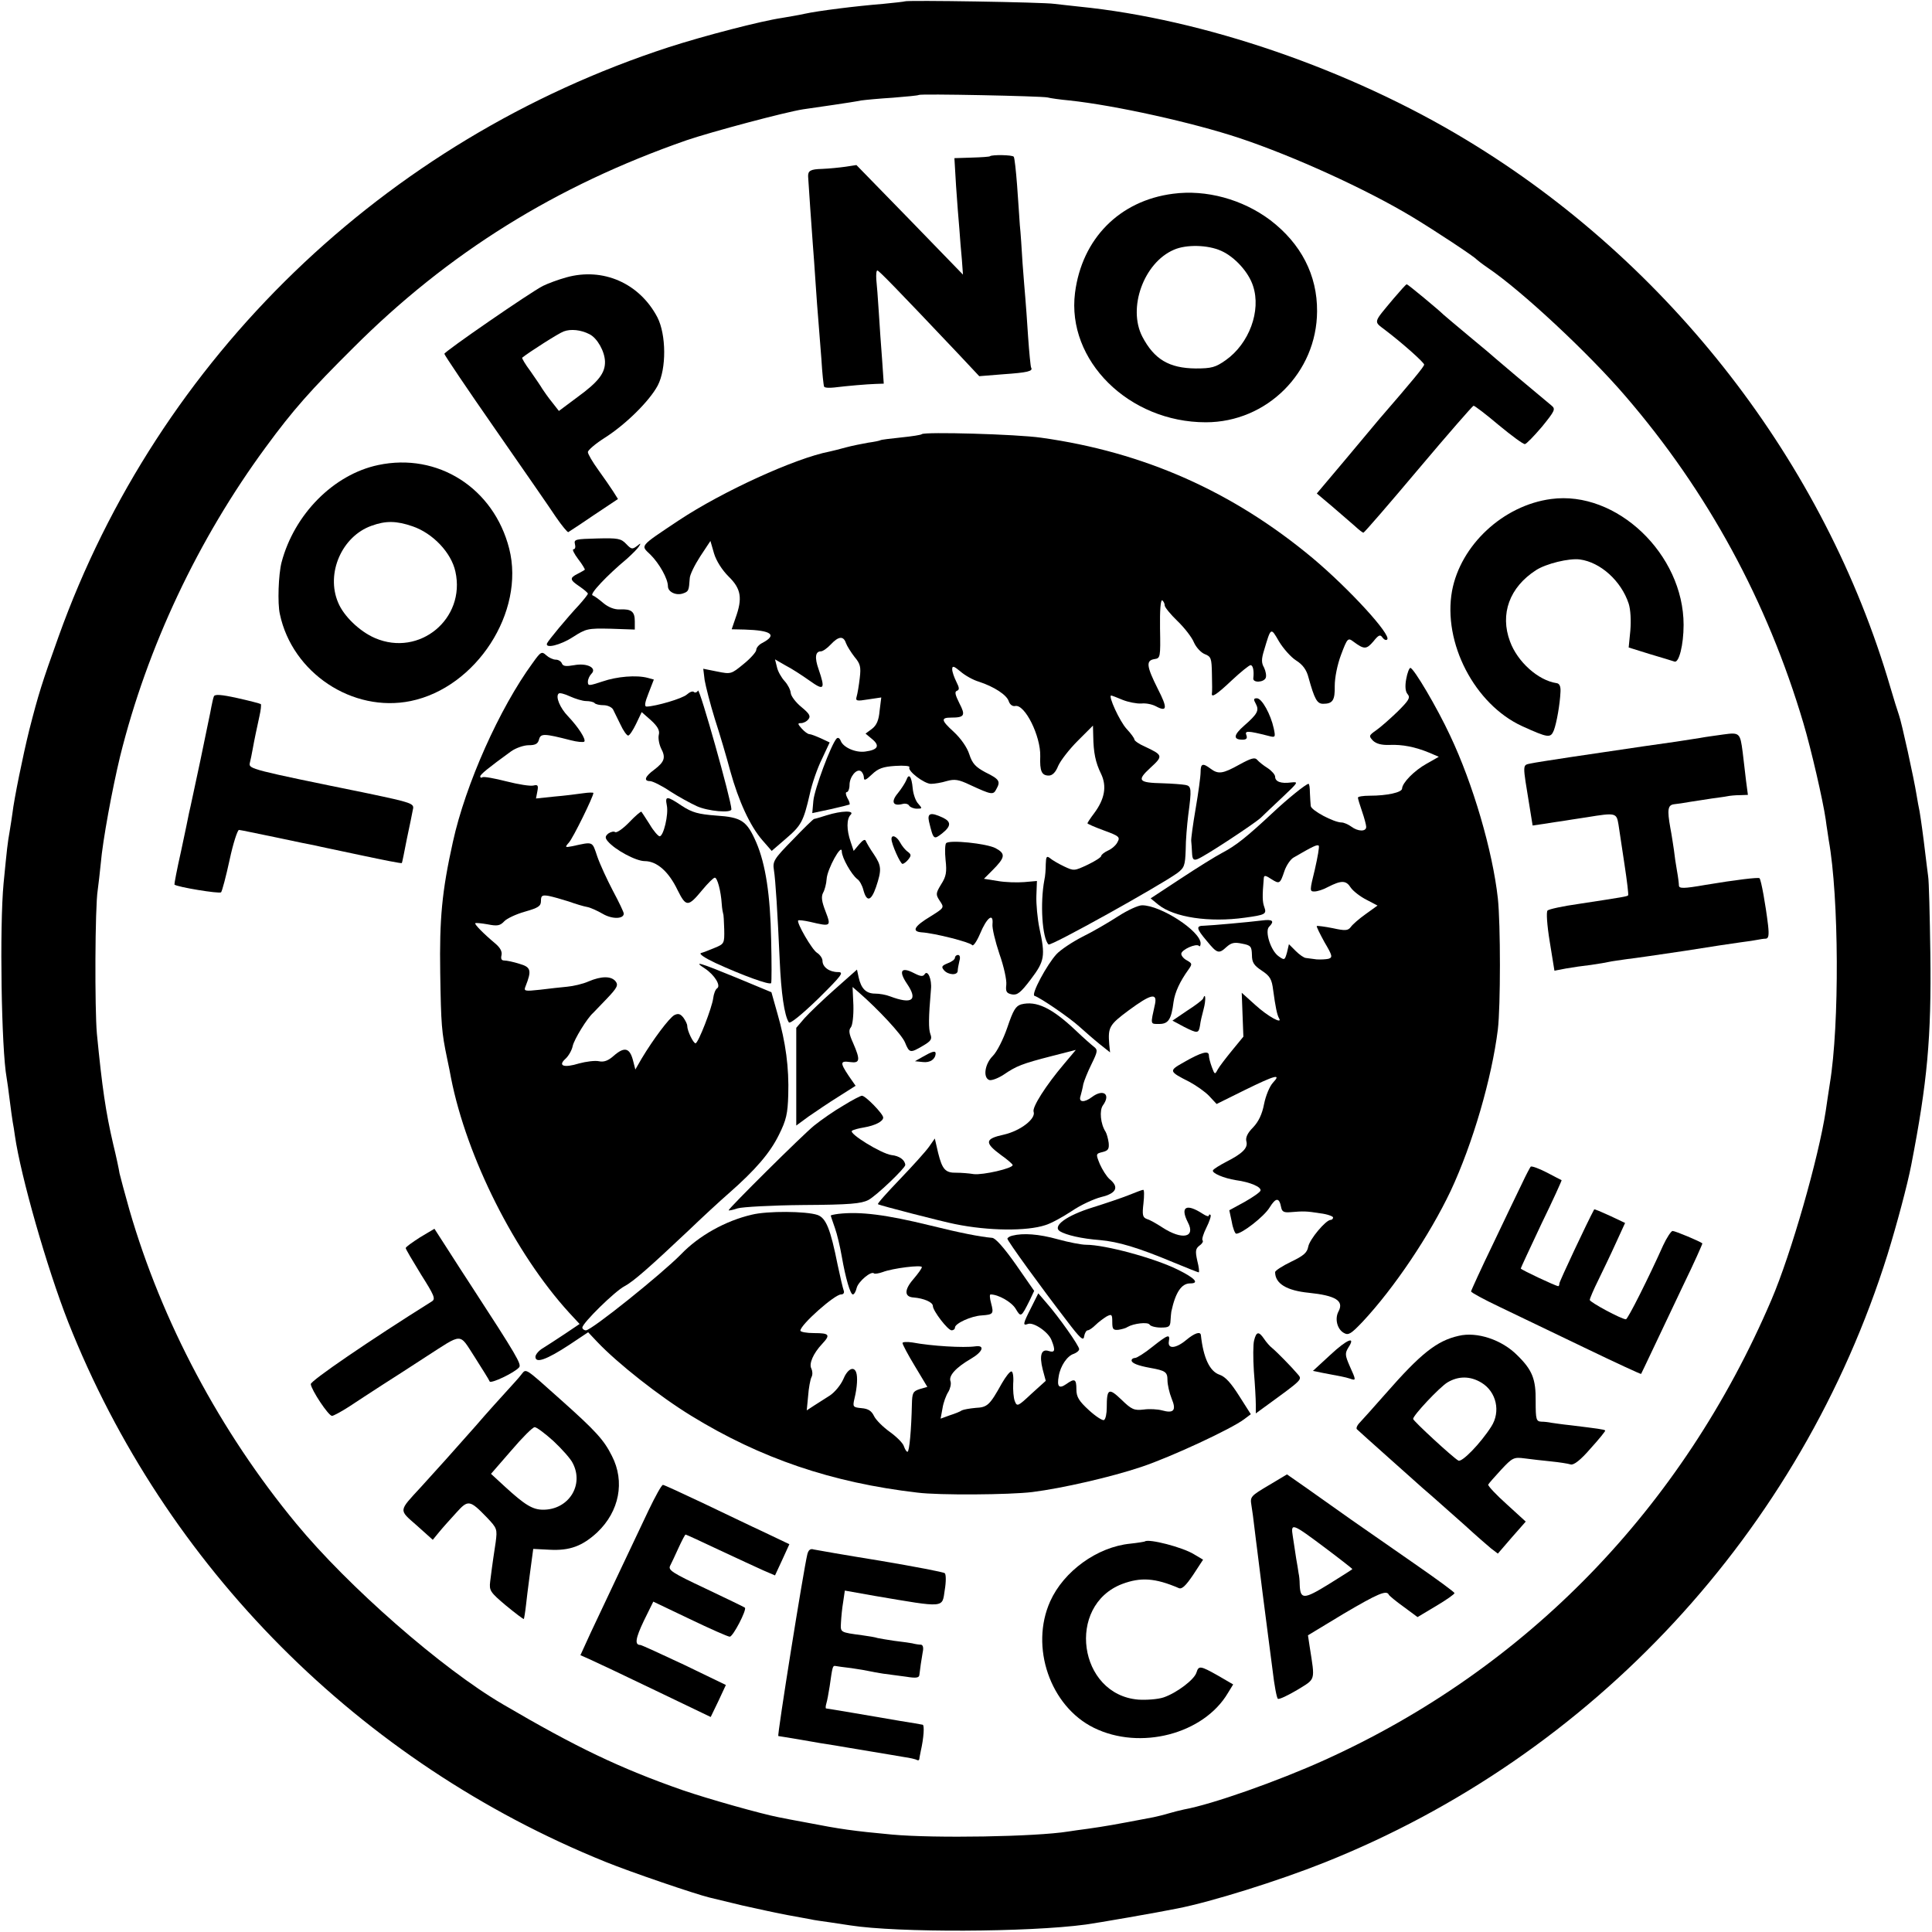 <?xml version="1.0" standalone="no"?>
<!DOCTYPE svg PUBLIC "-//W3C//DTD SVG 20010904//EN"
 "http://www.w3.org/TR/2001/REC-SVG-20010904/DTD/svg10.dtd">
<svg version="1.0" xmlns="http://www.w3.org/2000/svg"
 width="700pt" height="700pt" viewBox="0 0 700 700"
 preserveAspectRatio="xMidYMid meet">
<g transform="translate(0,700) scale(0.1,-0.1)"
fill="#000000" stroke="none">
<path d="M3278 6995 c-1 -1 -37 -5 -78 -9 -99 -8 -235 -25 -285 -36 -22 -5
-59 -11 -82 -15 -75 -11 -280 -64 -410 -106 -1032 -336 -1849 -1125 -2211
-2136 -60 -167 -73 -209 -106 -338 -23 -93 -55 -250 -61 -302 -2 -13 -6 -42
-10 -65 -8 -46 -9 -56 -22 -188 -15 -158 -8 -602 11 -705 2 -11 7 -47 11 -80
4 -32 9 -68 11 -80 2 -11 6 -33 8 -50 21 -146 116 -479 193 -675 351 -887
1056 -1596 1947 -1956 91 -37 323 -116 376 -129 8 -2 62 -15 120 -29 58 -13
132 -29 165 -35 33 -6 70 -13 82 -15 11 -3 43 -7 70 -11 26 -4 59 -9 73 -11
172 -27 647 -25 854 3 38 5 263 44 331 58 124 24 369 101 532 166 975 388
1727 1199 2042 2204 33 107 72 252 86 325 58 299 73 459 69 765 -2 138 -5 264
-8 280 -2 17 -7 53 -10 80 -8 68 -16 125 -21 155 -3 14 -8 41 -11 60 -9 57
-54 263 -64 290 -5 14 -19 59 -31 100 -237 812 -799 1538 -1536 1983 -421 255
-952 438 -1403 483 -30 3 -71 8 -90 10 -38 6 -536 14 -542 9z m517 -348 c11
-3 47 -8 80 -11 167 -18 446 -80 615 -136 198 -66 461 -186 627 -286 86 -52
225 -144 233 -154 3 -3 21 -17 40 -30 123 -83 366 -310 499 -465 298 -346 514
-743 645 -1185 28 -94 71 -280 81 -350 3 -25 9 -58 11 -75 37 -205 39 -668 4
-880 -5 -33 -12 -78 -15 -100 -26 -170 -125 -517 -197 -685 -323 -755 -887
-1336 -1619 -1667 -170 -77 -409 -161 -509 -179 -14 -3 -38 -9 -55 -14 -16 -5
-41 -11 -55 -14 -146 -28 -176 -33 -239 -42 -25 -3 -57 -8 -71 -10 -118 -19
-485 -25 -638 -11 -141 13 -189 20 -307 43 -44 8 -91 17 -105 20 -62 12 -254
66 -347 98 -226 79 -385 155 -651 311 -221 129 -561 427 -749 655 -276 334
-487 732 -604 1136 -17 60 -33 120 -36 133 -2 14 -12 61 -23 106 -27 116 -40
205 -59 400 -8 89 -7 458 3 520 3 22 8 65 11 96 7 84 42 272 70 388 98 396
283 788 528 1121 99 135 162 206 317 360 344 344 734 587 1208 752 88 30 357
102 422 112 19 3 69 10 110 16 41 6 86 13 100 16 14 2 66 7 115 10 50 4 92 8
94 10 5 5 443 -4 466 -9z"/>
<path d="M3587 6434 c-1 -2 -31 -4 -66 -5 l-63 -2 6 -101 c4 -56 9 -126 12
-156 2 -30 6 -80 9 -110 l4 -55 -193 199 -193 198 -39 -6 c-21 -3 -60 -7 -86
-8 -42 -1 -51 -7 -50 -28 1 -22 14 -205 17 -245 2 -27 7 -90 10 -140 3 -49 8
-110 10 -135 2 -25 7 -88 11 -140 3 -52 8 -98 10 -101 2 -4 18 -5 36 -3 49 6
119 12 151 13 l29 1 -6 88 c-4 48 -9 125 -12 172 -3 47 -7 100 -9 118 -1 17 0
32 4 32 5 0 66 -62 293 -302 l76 -81 87 7 c87 6 109 11 101 24 -2 4 -7 54 -11
112 -4 58 -8 121 -10 140 -2 19 -6 76 -10 125 -3 50 -7 113 -10 140 -2 28 -6
93 -10 145 -4 52 -9 98 -12 102 -4 7 -79 8 -86 2z"/>
<path d="M4250 6298 c-194 -25 -330 -163 -355 -359 -31 -245 195 -469 474
-469 221 0 402 180 403 402 1 131 -58 245 -169 330 -101 76 -233 112 -353 96z
m175 -207 c49 -22 99 -77 115 -127 30 -90 -14 -209 -99 -269 -37 -26 -51 -30
-109 -30 -96 1 -150 33 -193 115 -54 104 5 268 114 315 45 20 124 18 172 -4z"/>
<path d="M2052 5995 c-29 -8 -67 -22 -85 -31 -47 -24 -357 -238 -357 -246 0
-4 82 -126 183 -271 100 -144 200 -288 221 -320 22 -32 42 -56 45 -55 3 2 45
29 93 62 l87 58 -17 27 c-9 14 -33 49 -54 78 -21 29 -38 58 -38 65 0 7 28 31
63 53 75 48 160 132 190 188 32 61 31 184 -1 247 -65 124 -197 182 -330 145z
m84 -206 c28 -14 55 -62 56 -99 1 -41 -23 -73 -100 -129 l-67 -50 -25 32 c-14
17 -29 39 -35 48 -5 9 -25 38 -43 64 -19 25 -32 48 -30 49 26 21 133 89 150
95 26 10 63 6 94 -10z"/>
<path d="M5049 5918 c-75 -90 -73 -81 -30 -114 67 -51 141 -118 141 -125 0 -7
-41 -57 -164 -199 -12 -14 -67 -80 -123 -147 l-102 -121 57 -48 c31 -27 68
-59 82 -71 14 -13 27 -23 30 -23 3 0 93 104 199 230 107 127 197 230 200 230
4 0 45 -31 91 -70 46 -38 89 -70 95 -69 5 0 33 29 62 63 47 58 50 64 34 77
-75 62 -197 165 -201 169 -3 3 -45 39 -95 80 -49 41 -92 77 -95 80 -17 17
-129 110 -133 110 -3 0 -24 -24 -48 -52z"/>
<path d="M3340 5427 c-3 -3 -36 -8 -75 -12 -38 -4 -72 -8 -75 -10 -3 -2 -23
-6 -45 -9 -22 -4 -58 -11 -80 -17 -22 -6 -49 -13 -59 -15 -125 -24 -389 -145
-546 -249 -147 -98 -139 -90 -103 -125 32 -32 63 -87 63 -114 0 -21 30 -35 55
-26 20 7 21 10 24 54 0 13 18 49 38 80 l37 56 13 -45 c8 -27 29 -60 53 -84 45
-44 51 -78 25 -150 l-14 -41 47 -1 c97 -3 119 -19 65 -48 -13 -6 -23 -18 -23
-26 0 -7 -21 -31 -46 -51 -45 -37 -46 -37 -96 -27 l-50 10 5 -41 c4 -23 20
-86 37 -141 18 -55 43 -140 56 -189 30 -108 71 -198 116 -250 l34 -39 51 44
c56 48 64 62 87 162 8 38 28 95 44 127 l28 60 -32 15 c-18 8 -36 15 -41 15 -6
0 -18 9 -28 20 -15 17 -16 20 -3 20 9 0 21 6 27 14 9 11 4 20 -25 44 -21 17
-38 40 -39 51 -1 12 -11 31 -22 43 -12 13 -25 36 -28 51 l-7 28 38 -22 c22
-11 60 -36 87 -55 53 -38 58 -32 33 41 -15 42 -12 65 8 65 7 0 23 11 36 25 28
30 46 32 55 5 4 -11 18 -33 31 -50 21 -25 24 -36 19 -77 -3 -26 -8 -56 -11
-66 -5 -17 -1 -18 42 -11 l47 7 -6 -48 c-3 -35 -11 -53 -28 -66 l-23 -17 24
-20 c29 -24 21 -39 -25 -45 -35 -5 -80 15 -89 39 -4 10 -10 13 -15 8 -20 -22
-80 -183 -84 -225 l-4 -45 66 14 c36 8 67 16 69 17 2 2 -1 13 -8 24 -6 12 -7
21 -2 21 5 0 10 12 10 26 0 29 25 60 41 50 6 -4 11 -15 11 -23 0 -13 7 -10 29
11 23 22 40 28 85 31 31 2 54 0 51 -5 -8 -13 54 -60 78 -60 12 0 38 4 57 10
29 8 43 6 85 -14 78 -36 84 -37 95 -15 16 28 11 36 -40 61 -35 19 -47 31 -58
65 -8 25 -30 57 -57 82 -45 41 -47 51 -9 51 49 0 53 8 30 52 -15 30 -18 42 -9
45 10 4 9 11 -2 33 -8 16 -15 36 -15 45 0 14 6 12 30 -8 16 -14 46 -31 67 -37
55 -18 101 -48 108 -71 4 -12 14 -19 23 -17 35 8 93 -109 91 -182 -2 -54 5
-70 31 -70 13 0 25 12 34 35 9 20 40 60 71 91 l55 55 1 -38 c1 -60 8 -95 28
-136 22 -45 14 -92 -25 -144 -13 -17 -24 -34 -24 -36 0 -2 27 -14 60 -26 55
-20 59 -24 49 -42 -5 -11 -21 -25 -35 -31 -13 -6 -24 -15 -24 -19 0 -5 -22
-19 -49 -32 -49 -23 -50 -23 -86 -6 -21 10 -43 23 -51 30 -12 9 -14 5 -15 -22
0 -19 -2 -45 -5 -57 -16 -85 -8 -211 15 -234 7 -8 405 214 467 259 25 19 28
27 30 84 0 35 5 91 9 124 13 97 12 107 -10 111 -11 2 -48 5 -82 6 -89 2 -95
10 -45 56 47 43 46 46 -20 77 -21 9 -38 21 -38 26 0 4 -12 21 -28 38 -25 27
-68 121 -56 121 2 0 21 -7 42 -16 20 -8 51 -14 67 -13 17 2 40 -3 53 -10 41
-22 43 -7 7 63 -41 82 -44 103 -12 108 21 3 22 6 20 111 -1 64 2 105 8 102 5
-4 9 -12 9 -19 0 -6 21 -32 46 -56 26 -25 53 -60 60 -78 8 -18 26 -37 39 -42
23 -9 25 -15 26 -72 1 -35 1 -66 0 -70 -3 -18 17 -5 72 47 32 30 63 55 68 55
9 0 13 -21 10 -47 -3 -18 38 -16 45 1 3 8 0 24 -6 37 -10 17 -10 31 0 63 25
84 24 84 54 32 15 -25 43 -57 62 -69 24 -15 38 -34 45 -62 22 -79 31 -95 53
-95 35 0 43 13 42 65 0 29 9 76 23 113 23 61 25 62 45 47 39 -29 47 -28 72 1
19 24 25 26 33 14 6 -8 13 -11 17 -7 16 16 -137 183 -269 294 -290 242 -612
385 -984 437 -90 13 -423 22 -433 13z"/>
<path d="M1370 5315 c-161 -34 -304 -178 -350 -353 -11 -43 -15 -148 -6 -187
45 -213 263 -358 474 -315 238 49 415 323 357 552 -56 220 -259 349 -475 303z
m125 -222 c73 -25 140 -95 155 -164 38 -171 -130 -310 -291 -241 -56 24 -114
80 -134 129 -45 106 14 240 121 278 52 19 91 18 149 -2z"/>
<path d="M5620 5192 c-174 -23 -328 -167 -359 -333 -34 -188 82 -411 254 -490
95 -43 103 -44 115 -15 10 27 22 94 24 140 1 20 -4 30 -15 31 -66 10 -141 77
-168 151 -37 99 -2 196 94 258 37 24 120 44 159 39 75 -10 150 -78 177 -160 7
-22 9 -61 6 -98 l-6 -61 77 -24 c42 -12 82 -25 89 -27 16 -6 33 60 33 133 0
256 -243 488 -480 456z"/>
<path d="M2083 5029 c3 -11 1 -19 -5 -19 -6 0 2 -16 17 -36 15 -19 25 -37 24
-38 -2 -2 -14 -9 -26 -15 -30 -15 -29 -22 7 -46 16 -11 30 -23 30 -26 0 -3
-15 -22 -32 -41 -44 -47 -112 -129 -116 -139 -8 -20 48 -7 94 23 47 30 53 32
137 30 l87 -3 0 30 c0 35 -12 45 -54 43 -20 -1 -42 8 -60 23 -15 13 -33 26
-39 28 -12 4 52 72 124 132 19 17 39 37 44 45 8 13 7 13 -8 1 -16 -12 -20 -11
-38 8 -19 20 -30 22 -106 20 -77 -2 -84 -3 -80 -20z"/>
<path d="M1930 4598 c-120 -164 -243 -439 -289 -648 -40 -180 -49 -279 -46
-475 3 -189 5 -214 25 -310 6 -27 12 -59 14 -70 57 -289 232 -636 428 -851
l38 -41 -52 -35 c-29 -19 -65 -43 -80 -52 -16 -9 -28 -24 -28 -32 0 -25 41
-10 122 43 l69 46 33 -35 c74 -78 225 -197 341 -268 251 -154 509 -242 819
-278 78 -10 334 -8 416 2 111 14 288 55 395 91 108 36 327 138 373 173 l24 18
-42 66 c-29 46 -50 70 -71 77 -36 12 -59 61 -68 144 -2 14 -23 7 -53 -18 -37
-31 -68 -34 -63 -5 5 28 -3 25 -60 -20 -27 -22 -56 -40 -62 -40 -7 0 -13 -4
-13 -9 0 -10 23 -19 67 -27 56 -10 63 -15 63 -45 0 -16 7 -46 15 -66 18 -43 8
-55 -35 -43 -15 4 -45 6 -66 3 -35 -4 -44 0 -81 36 -46 44 -53 40 -53 -29 0
-21 -4 -42 -10 -45 -5 -3 -30 13 -55 36 -36 33 -45 48 -45 75 0 38 -6 41 -37
19 -26 -18 -34 -9 -27 29 6 37 31 74 55 81 10 4 19 11 19 17 0 12 -74 117
-118 167 l-30 35 -26 -52 c-30 -59 -31 -66 -12 -59 20 8 75 -29 86 -59 15 -37
12 -46 -10 -39 -27 9 -35 -15 -22 -67 l11 -41 -52 -47 c-49 -46 -52 -47 -60
-27 -5 12 -7 41 -6 64 2 24 -1 43 -6 44 -6 1 -21 -19 -35 -43 -44 -79 -52 -87
-95 -89 -22 -2 -44 -6 -50 -9 -5 -4 -25 -12 -44 -18 l-33 -12 7 38 c3 20 13
47 21 59 7 12 11 29 8 38 -8 20 19 50 74 82 43 25 52 50 16 45 -43 -6 -159 1
-228 14 -20 3 -36 2 -36 -2 0 -5 20 -43 45 -84 l45 -75 -28 -8 c-24 -8 -27
-13 -28 -55 -2 -91 -9 -172 -16 -172 -4 0 -9 9 -13 20 -3 11 -26 34 -51 52
-25 18 -50 43 -57 57 -9 19 -21 27 -45 29 -32 3 -33 5 -26 35 10 41 12 79 6
95 -9 24 -32 11 -47 -26 -9 -20 -30 -46 -48 -58 -17 -11 -44 -28 -58 -37 l-26
-17 5 52 c2 29 8 60 12 68 5 9 4 22 0 31 -10 17 6 55 39 90 31 33 26 39 -29
39 -27 0 -50 4 -50 9 0 21 124 131 147 131 9 0 13 6 10 14 -3 8 -13 50 -22 93
-26 130 -42 170 -73 181 -41 14 -182 15 -238 1 -95 -22 -192 -76 -257 -144
-72 -73 -324 -275 -344 -275 -7 0 -13 5 -13 10 0 16 118 132 153 150 32 17 90
68 231 201 50 48 116 109 146 135 98 86 150 147 182 212 27 54 32 77 34 145 3
99 -9 190 -39 294 l-22 78 -125 52 c-136 56 -161 63 -116 34 36 -24 59 -63 44
-72 -6 -4 -12 -20 -14 -36 -4 -33 -54 -163 -64 -163 -8 0 -30 45 -30 63 0 7
-7 20 -14 30 -11 14 -19 16 -33 9 -19 -11 -76 -87 -118 -157 l-23 -40 -9 35
c-12 44 -31 48 -69 15 -20 -18 -36 -24 -54 -20 -14 3 -46 -1 -72 -8 -55 -17
-78 -9 -49 17 11 10 23 31 26 46 5 24 53 102 74 120 3 3 26 27 50 52 38 40 42
49 31 63 -16 19 -51 19 -98 -1 -20 -9 -55 -17 -77 -19 -22 -2 -67 -7 -99 -11
-55 -6 -59 -5 -52 12 23 58 20 70 -22 82 -22 7 -46 12 -55 12 -10 0 -13 6 -10
19 3 13 -4 27 -23 43 -42 35 -76 70 -72 73 2 2 22 0 45 -4 35 -7 45 -5 60 11
9 10 43 26 75 35 49 14 58 20 58 39 0 19 4 22 28 18 15 -3 47 -12 72 -20 25
-9 55 -18 67 -20 12 -2 38 -14 57 -25 34 -20 76 -19 76 1 0 5 -17 41 -39 82
-21 40 -47 96 -57 125 -19 56 -13 54 -91 37 -26 -5 -27 -4 -12 13 15 16 89
167 89 180 0 2 -17 2 -37 -1 -21 -3 -68 -9 -104 -12 l-67 -7 5 26 c4 21 2 25
-14 21 -11 -3 -55 4 -98 15 -43 11 -82 18 -87 15 -4 -3 -8 -2 -8 3 0 7 28 30
112 91 17 12 46 22 63 22 25 0 34 5 38 21 6 22 18 22 115 -3 23 -6 45 -8 49
-5 7 8 -21 52 -59 92 -29 30 -46 71 -34 82 3 4 22 -1 41 -10 20 -9 46 -17 59
-17 12 0 26 -3 30 -7 4 -5 19 -8 33 -8 14 0 29 -7 34 -15 4 -8 16 -33 27 -55
10 -22 23 -40 28 -40 5 0 18 20 29 43 l20 42 34 -30 c24 -22 32 -37 28 -52 -3
-12 1 -34 8 -49 18 -34 13 -49 -25 -78 -33 -24 -39 -41 -15 -41 9 0 42 -16 73
-37 31 -20 75 -44 97 -54 40 -18 125 -26 125 -11 0 31 -115 440 -121 430 -4
-7 -11 -9 -15 -5 -4 4 -15 0 -25 -9 -16 -15 -113 -43 -146 -44 -9 0 -7 14 7
49 l19 49 -22 6 c-41 11 -112 5 -164 -13 -49 -16 -53 -17 -53 -1 0 9 6 22 13
29 21 21 -16 40 -63 31 -29 -5 -40 -4 -44 6 -3 8 -13 14 -22 14 -10 0 -25 7
-35 16 -16 15 -20 13 -49 -28z"/>
<path d="M5095 4540 c-5 -27 -3 -46 5 -55 11 -13 4 -23 -36 -63 -27 -26 -62
-57 -78 -68 -27 -19 -27 -21 -11 -38 12 -11 31 -16 59 -15 47 2 93 -7 144 -28
l35 -15 -44 -25 c-45 -25 -88 -69 -89 -90 0 -14 -54 -26 -117 -26 -24 0 -43
-3 -43 -7 0 -4 7 -27 15 -50 8 -23 15 -49 15 -56 0 -18 -30 -17 -54 1 -11 8
-27 15 -35 15 -28 0 -111 44 -112 60 -1 8 -2 30 -3 48 0 17 -2 32 -5 32 -9 0
-78 -56 -131 -106 -90 -84 -132 -118 -180 -143 -25 -13 -94 -56 -153 -95
l-108 -71 28 -23 c57 -46 185 -65 313 -47 74 10 80 13 71 38 -7 19 -8 38 -2
106 1 10 6 10 27 -4 30 -19 32 -18 48 30 7 20 22 42 33 48 69 40 85 48 91 43
3 -3 -4 -42 -14 -86 -19 -77 -19 -80 -2 -80 11 0 33 7 49 16 49 25 66 25 83
-2 9 -13 35 -33 57 -44 l40 -21 -43 -31 c-24 -17 -48 -38 -54 -47 -10 -13 -20
-14 -65 -4 -30 6 -56 9 -58 8 -2 -2 11 -28 28 -59 29 -49 30 -55 14 -60 -10
-2 -29 -3 -43 -2 -14 2 -31 4 -38 5 -7 0 -24 12 -37 25 l-25 25 -7 -30 c-8
-28 -9 -29 -30 -14 -29 20 -51 91 -35 107 21 21 13 28 -25 23 -48 -6 -181 -18
-210 -19 -31 0 -29 -10 10 -56 37 -45 43 -47 71 -21 17 15 28 18 56 12 32 -6
35 -10 36 -41 0 -27 7 -38 36 -57 30 -20 36 -31 41 -71 8 -59 14 -89 21 -101
15 -24 -40 6 -85 47 l-50 45 3 -80 3 -79 -41 -50 c-22 -27 -46 -58 -52 -69
-10 -19 -11 -19 -21 8 -6 16 -11 35 -11 43 0 19 -27 12 -93 -26 -53 -30 -52
-32 23 -70 24 -13 57 -36 71 -51 l27 -29 101 50 c112 55 135 61 103 27 -12
-13 -26 -47 -32 -77 -7 -37 -20 -64 -40 -85 -20 -20 -28 -37 -24 -51 6 -23
-13 -43 -74 -74 -23 -12 -44 -25 -47 -30 -6 -10 39 -29 83 -36 52 -7 93 -25
89 -38 -2 -6 -28 -24 -58 -41 l-55 -30 9 -42 c4 -24 12 -43 16 -43 21 0 101
62 121 95 23 37 35 37 42 0 3 -15 10 -19 33 -17 48 4 58 4 108 -4 26 -3 47
-11 47 -15 0 -5 -4 -9 -9 -9 -17 0 -76 -70 -81 -97 -4 -22 -17 -33 -63 -55
-31 -15 -57 -32 -57 -37 0 -42 42 -67 122 -75 97 -10 128 -29 108 -67 -15 -27
-5 -66 20 -79 16 -9 26 -2 67 41 115 123 243 314 319 474 80 171 149 408 171
585 10 83 10 383 0 475 -19 172 -90 415 -173 590 -47 101 -132 245 -144 245
-4 0 -11 -18 -15 -40z"/>
<path d="M775 4477 c-3 -7 -6 -23 -9 -37 -2 -14 -21 -101 -40 -195 -20 -93
-38 -179 -41 -190 -2 -11 -15 -74 -29 -139 -15 -66 -25 -120 -24 -121 10 -9
163 -34 169 -28 4 5 18 58 31 118 13 61 29 109 34 108 5 0 65 -13 134 -27 69
-15 134 -28 145 -30 11 -3 85 -18 164 -35 80 -17 145 -30 147 -28 1 1 9 40 18
87 10 47 20 95 22 107 6 22 -5 25 -161 58 -427 87 -434 89 -430 110 3 11 7 32
10 48 7 39 15 76 25 122 5 22 7 41 5 44 -3 2 -41 12 -86 22 -59 13 -81 14 -84
6z"/>
<path d="M4550 4450 c13 -24 6 -37 -42 -79 -39 -34 -41 -51 -6 -51 14 0 18 5
14 16 -7 17 4 17 79 -2 26 -7 27 -6 20 27 -11 51 -43 109 -61 109 -12 0 -13
-4 -4 -20z"/>
<path d="M6245 4339 c-27 -4 -67 -9 -87 -13 -61 -10 -97 -15 -203 -30 -185
-27 -380 -56 -408 -62 -32 -7 -31 3 -5 -157 l11 -68 41 6 c23 4 52 8 66 10 14
2 54 9 90 14 104 17 107 16 114 -26 3 -21 13 -86 22 -146 9 -59 15 -109 13
-111 -4 -4 -15 -6 -179 -31 -57 -8 -108 -19 -113 -24 -5 -5 -2 -52 8 -113 l17
-105 42 8 c22 4 64 10 91 13 28 4 57 9 65 11 8 2 38 6 65 10 28 3 122 17 210
30 88 14 179 28 203 31 24 3 51 7 60 9 9 2 23 4 30 4 10 1 12 13 8 49 -9 75
-25 164 -31 170 -4 4 -87 -6 -195 -24 -80 -14 -97 -14 -97 -2 0 7 -3 31 -7 53
-4 22 -9 56 -11 75 -3 19 -8 55 -13 80 -12 67 -9 83 13 86 11 1 38 5 60 9 22
3 57 9 78 12 21 3 46 6 55 8 9 2 30 4 46 4 l29 1 -7 53 c-3 28 -9 75 -12 102
-9 69 -11 72 -69 64z"/>
<path d="M4491 4230 c-61 -34 -77 -36 -105 -15 -28 21 -36 19 -36 -12 0 -16
-8 -75 -18 -133 -10 -58 -17 -111 -16 -117 1 -7 2 -26 3 -43 1 -23 5 -28 19
-23 24 8 206 128 230 150 10 10 46 44 79 75 57 54 59 56 31 53 -37 -5 -58 3
-58 21 0 7 -12 21 -27 31 -16 10 -32 23 -38 30 -8 10 -22 6 -64 -17z"/>
<path d="M3284 4174 c-4 -10 -18 -32 -31 -48 -26 -31 -18 -48 17 -39 10 3 21
0 24 -6 4 -6 17 -11 28 -11 20 0 20 1 5 18 -9 9 -18 34 -20 55 -4 44 -14 57
-23 31z"/>
<path d="M2416 4082 c7 -33 -12 -112 -26 -112 -5 0 -22 19 -36 43 -15 23 -28
44 -30 46 -2 2 -22 -15 -44 -38 -22 -23 -45 -39 -51 -36 -5 4 -16 1 -25 -5
-12 -10 -12 -16 -2 -28 26 -31 102 -72 134 -72 44 0 87 -38 119 -105 31 -62
38 -62 90 1 20 24 40 44 45 44 9 0 22 -48 25 -95 1 -16 4 -32 5 -35 2 -3 3
-28 4 -57 1 -51 0 -53 -34 -67 -19 -8 -42 -17 -50 -19 -9 -3 14 -18 52 -36 98
-45 197 -81 202 -73 2 4 2 75 0 157 -3 162 -20 274 -54 353 -34 78 -53 91
-145 97 -65 5 -87 11 -124 35 -55 37 -62 37 -55 2z"/>
<path d="M2995 4046 c-22 -7 -42 -13 -45 -13 -3 0 -38 -34 -78 -76 -68 -69
-73 -78 -68 -109 6 -38 13 -152 21 -327 5 -118 17 -201 33 -225 4 -7 46 27
106 85 87 86 95 97 72 97 -31 0 -56 18 -56 41 0 9 -9 22 -20 29 -18 11 -75
110 -68 117 2 2 21 0 43 -5 76 -18 77 -17 56 38 -14 36 -16 53 -9 67 6 10 12
33 13 50 2 36 55 132 55 100 0 -22 35 -84 56 -100 8 -5 18 -23 22 -39 12 -45
28 -42 46 10 21 63 20 77 -8 119 -14 20 -26 41 -29 48 -3 8 -11 3 -24 -12
l-20 -24 -11 33 c-15 43 -15 83 0 98 16 16 -33 15 -87 -2z"/>
<path d="M3366 4023 c16 -66 17 -66 47 -43 34 27 34 43 2 58 -43 20 -56 16
-49 -15z"/>
<path d="M3230 3960 c0 -18 32 -90 40 -90 4 0 14 7 21 16 11 14 11 18 -2 28
-9 6 -21 21 -28 34 -12 22 -31 30 -31 12z"/>
<path d="M3428 3945 c-4 -4 -5 -32 -2 -61 5 -44 2 -60 -16 -88 -20 -33 -20
-37 -5 -60 17 -25 16 -25 -33 -56 -60 -36 -70 -55 -33 -58 48 -3 176 -36 183
-46 4 -6 17 13 29 41 24 58 49 78 45 35 -2 -14 10 -63 25 -108 16 -45 27 -95
25 -112 -3 -25 1 -31 21 -35 19 -3 31 6 68 55 50 66 53 84 31 185 -7 34 -12
87 -11 117 l2 54 -46 -4 c-25 -2 -68 -1 -96 4 l-50 8 31 31 c47 47 48 60 11
80 -33 17 -167 31 -179 18z"/>
<path d="M4051 3680 c-34 -22 -92 -56 -129 -74 -37 -19 -79 -47 -94 -63 -35
-38 -93 -146 -80 -151 22 -7 128 -80 162 -111 19 -17 52 -46 73 -63 l39 -31
-3 29 c-5 62 0 71 70 123 80 59 104 65 96 24 -17 -77 -18 -73 15 -73 33 0 44
16 52 80 5 35 23 74 54 117 14 20 14 22 -5 33 -12 6 -21 17 -21 24 0 15 54 39
64 29 3 -4 6 0 6 9 0 44 -144 138 -212 138 -14 0 -53 -18 -87 -40z"/>
<path d="M3460 3530 c0 -6 -12 -15 -26 -20 -22 -9 -24 -13 -14 -25 15 -18 50
-20 50 -2 0 6 3 22 6 35 4 13 2 22 -5 22 -6 0 -11 -5 -11 -10z"/>
<path d="M3025 3416 c-44 -39 -93 -86 -110 -105 l-30 -35 0 -177 0 -177 45 33
c25 17 73 50 107 71 l63 40 -25 36 c-32 48 -31 55 5 50 36 -5 38 7 11 69 -15
33 -17 47 -8 57 6 8 10 42 9 80 l-3 66 23 -20 c69 -60 156 -153 167 -181 16
-39 19 -39 65 -12 29 17 34 24 27 42 -7 19 -7 58 2 162 4 37 -12 73 -23 55 -6
-9 -15 -8 -40 5 -45 23 -55 7 -24 -39 41 -60 19 -76 -61 -46 -15 6 -39 10 -54
10 -33 0 -51 18 -60 59 l-6 28 -80 -71z"/>
<path d="M4359 3382 c-2 -5 -28 -25 -58 -44 l-53 -36 43 -23 c48 -24 52 -24
57 6 1 11 7 37 13 59 9 33 7 63 -2 38z"/>
<path d="M3700 3361 c-20 -6 -29 -21 -50 -83 -15 -44 -38 -89 -53 -104 -29
-29 -36 -78 -13 -87 8 -3 32 6 52 19 47 32 67 40 176 68 l86 22 -42 -50 c-67
-79 -117 -158 -111 -174 9 -25 -47 -69 -108 -83 -69 -15 -71 -29 -10 -74 23
-16 42 -33 42 -36 2 -12 -108 -37 -141 -33 -18 3 -46 5 -62 5 -41 -1 -52 12
-67 72 l-12 52 -21 -30 c-12 -17 -59 -69 -105 -117 -47 -49 -83 -89 -80 -91 4
-4 237 -64 279 -72 122 -25 260 -26 327 -4 21 6 64 30 96 51 32 22 80 44 107
51 55 13 66 36 30 65 -11 10 -26 34 -35 54 -15 37 -15 38 10 44 20 5 24 11 22
33 -2 15 -7 33 -11 40 -19 29 -23 78 -10 96 30 41 1 61 -40 30 -28 -21 -49
-19 -41 4 3 11 8 30 10 43 3 12 16 45 30 73 22 45 23 51 9 62 -9 7 -40 34 -68
61 -85 80 -141 107 -196 93z"/>
<path d="M3345 3172 l-30 -17 29 -3 c26 -3 45 10 46 31 0 11 -12 8 -45 -11z"/>
<path d="M3055 2994 c-33 -19 -80 -52 -105 -72 -42 -34 -310 -300 -310 -307 0
-2 15 1 33 7 17 5 124 11 237 12 170 1 210 5 236 18 30 16 134 116 134 127 -1
18 -21 33 -50 36 -37 5 -157 79 -143 88 5 4 25 9 43 12 41 7 70 22 70 36 0 13
-64 79 -77 79 -5 0 -36 -16 -68 -36z"/>
<path d="M5546 2773 c-3 -4 -17 -30 -30 -58 -14 -28 -61 -127 -105 -219 -45
-93 -81 -172 -81 -175 0 -4 46 -29 103 -56 56 -27 194 -93 306 -147 112 -54
205 -97 207 -96 1 2 20 41 42 88 22 47 72 152 111 234 40 82 70 150 69 151 -8
7 -98 45 -108 45 -5 0 -21 -24 -34 -52 -51 -114 -128 -268 -135 -268 -16 0
-131 62 -131 70 0 5 14 38 31 72 17 35 46 95 64 135 l33 72 -55 26 c-31 14
-56 25 -57 23 -24 -44 -126 -261 -126 -268 0 -6 -2 -10 -4 -10 -9 0 -136 60
-136 64 0 2 34 75 75 162 42 86 74 157 73 158 -2 1 -26 13 -54 28 -29 15 -55
24 -58 21z"/>
<path d="M4090 2670 c-25 -10 -84 -30 -132 -45 -93 -29 -146 -67 -118 -86 23
-14 79 -27 145 -32 67 -6 138 -27 267 -81 48 -20 89 -36 91 -36 3 0 1 19 -5
42 -8 36 -6 44 8 55 10 7 15 16 11 19 -3 4 3 24 14 46 11 22 18 43 15 46 -3 3
-6 2 -6 -2 0 -5 -10 -2 -22 6 -60 39 -83 26 -54 -31 29 -55 -21 -65 -93 -18
-20 13 -44 27 -55 30 -16 6 -18 14 -13 57 3 28 3 50 -1 49 -4 0 -27 -9 -52
-19z"/>
<path d="M3038 2602 c-16 -2 -28 -5 -28 -6 0 -2 7 -22 15 -45 8 -22 19 -69 25
-104 14 -80 31 -137 40 -137 5 0 11 11 14 24 6 23 53 63 63 52 3 -2 17 0 31 5
36 14 142 27 142 18 0 -5 -14 -24 -31 -44 -33 -38 -33 -64 1 -66 37 -3 70 -17
70 -31 0 -17 54 -88 68 -88 6 0 12 4 12 10 0 15 59 42 97 44 42 3 44 6 34 44
-5 18 -6 32 -2 32 28 0 76 -27 91 -52 19 -32 20 -31 51 31 l16 34 -66 95 c-43
61 -74 96 -86 97 -45 4 -116 18 -225 45 -159 39 -253 51 -332 42z"/>
<path d="M1522 2517 c-28 -18 -52 -35 -52 -39 0 -4 25 -46 55 -95 48 -76 54
-89 40 -98 -225 -141 -440 -288 -439 -300 2 -21 64 -115 77 -115 5 0 33 15 61
33 28 19 83 54 121 79 39 25 108 69 155 100 140 90 122 90 180 1 27 -43 52
-82 54 -88 3 -10 90 31 107 51 9 11 -8 41 -176 299 -18 28 -55 84 -82 127
l-49 76 -52 -31z"/>
<path d="M3668 2523 c-10 -2 -18 -8 -18 -11 0 -8 124 -179 215 -297 49 -65 61
-75 63 -57 2 12 8 22 13 22 5 0 18 9 28 19 11 11 29 24 40 31 19 10 21 8 21
-20 0 -26 3 -30 23 -28 12 2 27 6 32 10 22 13 73 19 80 9 3 -6 22 -11 41 -11
29 0 34 3 35 25 1 14 2 28 3 33 15 70 37 102 68 102 35 0 18 19 -45 50 -85 42
-263 90 -332 90 -17 0 -63 9 -103 20 -68 19 -125 23 -164 13z"/>
<path d="M4544 2144 c-4 -14 -4 -65 -1 -112 4 -48 7 -102 7 -120 l0 -33 33 24
c140 102 136 98 118 119 -21 25 -75 80 -92 94 -8 6 -21 21 -29 33 -19 28 -28
27 -36 -5z"/>
<path d="M5285 2160 c-80 -18 -138 -65 -265 -210 -41 -47 -83 -93 -93 -104
-10 -10 -15 -22 -10 -25 10 -10 198 -177 238 -213 17 -14 41 -36 55 -48 14
-12 57 -51 97 -86 39 -36 82 -73 95 -84 l25 -19 50 58 51 58 -69 63 c-38 34
-68 66 -67 71 2 4 23 28 47 54 41 44 46 46 85 41 22 -3 66 -8 96 -11 30 -3 62
-8 71 -11 11 -3 36 16 72 58 31 34 55 64 53 65 -3 4 -28 7 -125 19 -30 3 -62
8 -70 9 -9 2 -25 4 -36 4 -19 1 -21 7 -21 74 1 80 -12 113 -66 166 -56 57
-147 87 -213 71z m83 -170 c54 -33 70 -105 35 -159 -39 -61 -106 -130 -119
-123 -20 11 -164 144 -164 151 0 13 95 114 124 132 40 24 83 24 124 -1z"/>
<path d="M4820 2091 l-63 -58 34 -7 c69 -13 81 -15 100 -21 23 -8 23 -7 -1 46
-17 39 -17 46 -5 66 29 44 -4 31 -65 -26z"/>
<path d="M1889 2020 c-8 -11 -32 -37 -52 -59 -20 -22 -72 -79 -114 -128 -90
-102 -129 -145 -198 -221 -82 -89 -81 -81 -15 -139 l58 -52 23 28 c13 16 41
47 62 70 43 48 49 47 111 -17 37 -39 38 -42 32 -89 -7 -47 -11 -71 -20 -143
-4 -33 0 -39 57 -87 34 -28 63 -50 65 -49 1 2 5 25 8 52 3 27 7 60 9 74 2 14
6 48 10 76 l7 52 59 -3 c73 -4 119 13 173 63 80 76 101 184 53 277 -29 58 -58
90 -187 205 -131 117 -123 112 -141 90z m116 -241 c31 -29 63 -65 70 -80 42
-80 -15 -169 -107 -169 -38 0 -66 17 -138 83 l-51 47 73 84 c40 47 78 85 85
85 6 1 37 -22 68 -50z"/>
<path d="M4596 1618 c-64 -38 -67 -41 -62 -71 3 -18 8 -54 11 -82 3 -27 8 -63
10 -80 2 -16 11 -88 20 -160 9 -71 18 -141 20 -155 2 -14 9 -69 16 -123 6 -53
15 -100 19 -102 5 -3 36 12 70 32 68 42 65 30 45 158 l-6 40 129 78 c124 73
156 87 164 69 2 -4 26 -24 54 -44 l50 -37 67 40 c37 22 67 43 67 47 -1 4 -65
51 -143 105 -78 54 -181 126 -230 160 -48 34 -120 85 -161 114 l-73 51 -67
-40z m209 -229 c52 -39 95 -73 95 -74 0 -1 -39 -26 -86 -55 -91 -56 -103 -56
-105 0 0 14 -2 32 -4 40 -1 8 -5 33 -9 55 -3 22 -9 58 -12 79 -8 50 -3 48 121
-45z"/>
<path d="M2350 1528 c-24 -51 -73 -154 -108 -228 -35 -74 -81 -172 -102 -216
l-37 -81 36 -16 c20 -9 126 -59 236 -112 l200 -96 28 58 27 58 -151 73 c-83
39 -155 72 -159 72 -21 0 -18 23 13 88 l34 69 132 -63 c73 -35 138 -64 145
-64 12 0 62 97 55 105 -2 2 -66 33 -142 69 -121 57 -137 67 -129 83 5 10 19
39 31 66 12 26 23 47 25 47 2 0 57 -25 122 -56 66 -31 138 -64 160 -74 l42
-18 26 56 26 57 -88 42 c-48 22 -149 71 -225 107 -76 36 -141 66 -145 66 -5 0
-28 -42 -52 -92z"/>
<path d="M4148 1415 c-2 -1 -25 -5 -53 -8 -120 -12 -241 -100 -290 -209 -74
-165 0 -380 158 -458 168 -83 398 -23 486 126 l19 31 -55 32 c-64 36 -70 37
-78 11 -8 -26 -72 -74 -119 -90 -21 -7 -63 -10 -92 -8 -217 18 -262 341 -58
419 67 25 119 22 205 -15 11 -5 25 8 52 48 l36 55 -32 19 c-41 26 -166 58
-179 47z"/>
<path d="M2925 1368 c-14 -58 -110 -658 -105 -658 3 0 41 -7 85 -14 44 -8 98
-17 120 -20 22 -4 78 -13 125 -21 47 -8 103 -17 125 -21 22 -3 43 -8 48 -11 4
-2 7 -1 8 4 0 4 3 17 5 28 11 48 14 95 7 96 -4 1 -17 3 -28 5 -11 2 -36 6 -55
9 -93 16 -263 45 -267 45 -2 0 -2 8 1 18 3 9 8 37 12 62 10 71 11 75 20 74 5
-1 32 -5 59 -8 28 -4 57 -9 65 -11 8 -2 31 -6 50 -9 19 -2 56 -8 83 -11 36 -6
47 -4 48 6 3 25 7 54 12 82 4 17 1 27 -6 28 -7 0 -21 2 -32 5 -11 2 -40 6 -65
9 -25 4 -52 8 -60 10 -8 3 -33 7 -55 10 -82 11 -80 10 -78 46 1 19 4 52 8 75
l6 41 107 -19 c260 -44 245 -45 255 21 5 29 5 57 0 61 -4 4 -109 24 -233 45
-124 20 -233 39 -242 41 -12 4 -19 -2 -23 -18z"/>
</g>
</svg>
